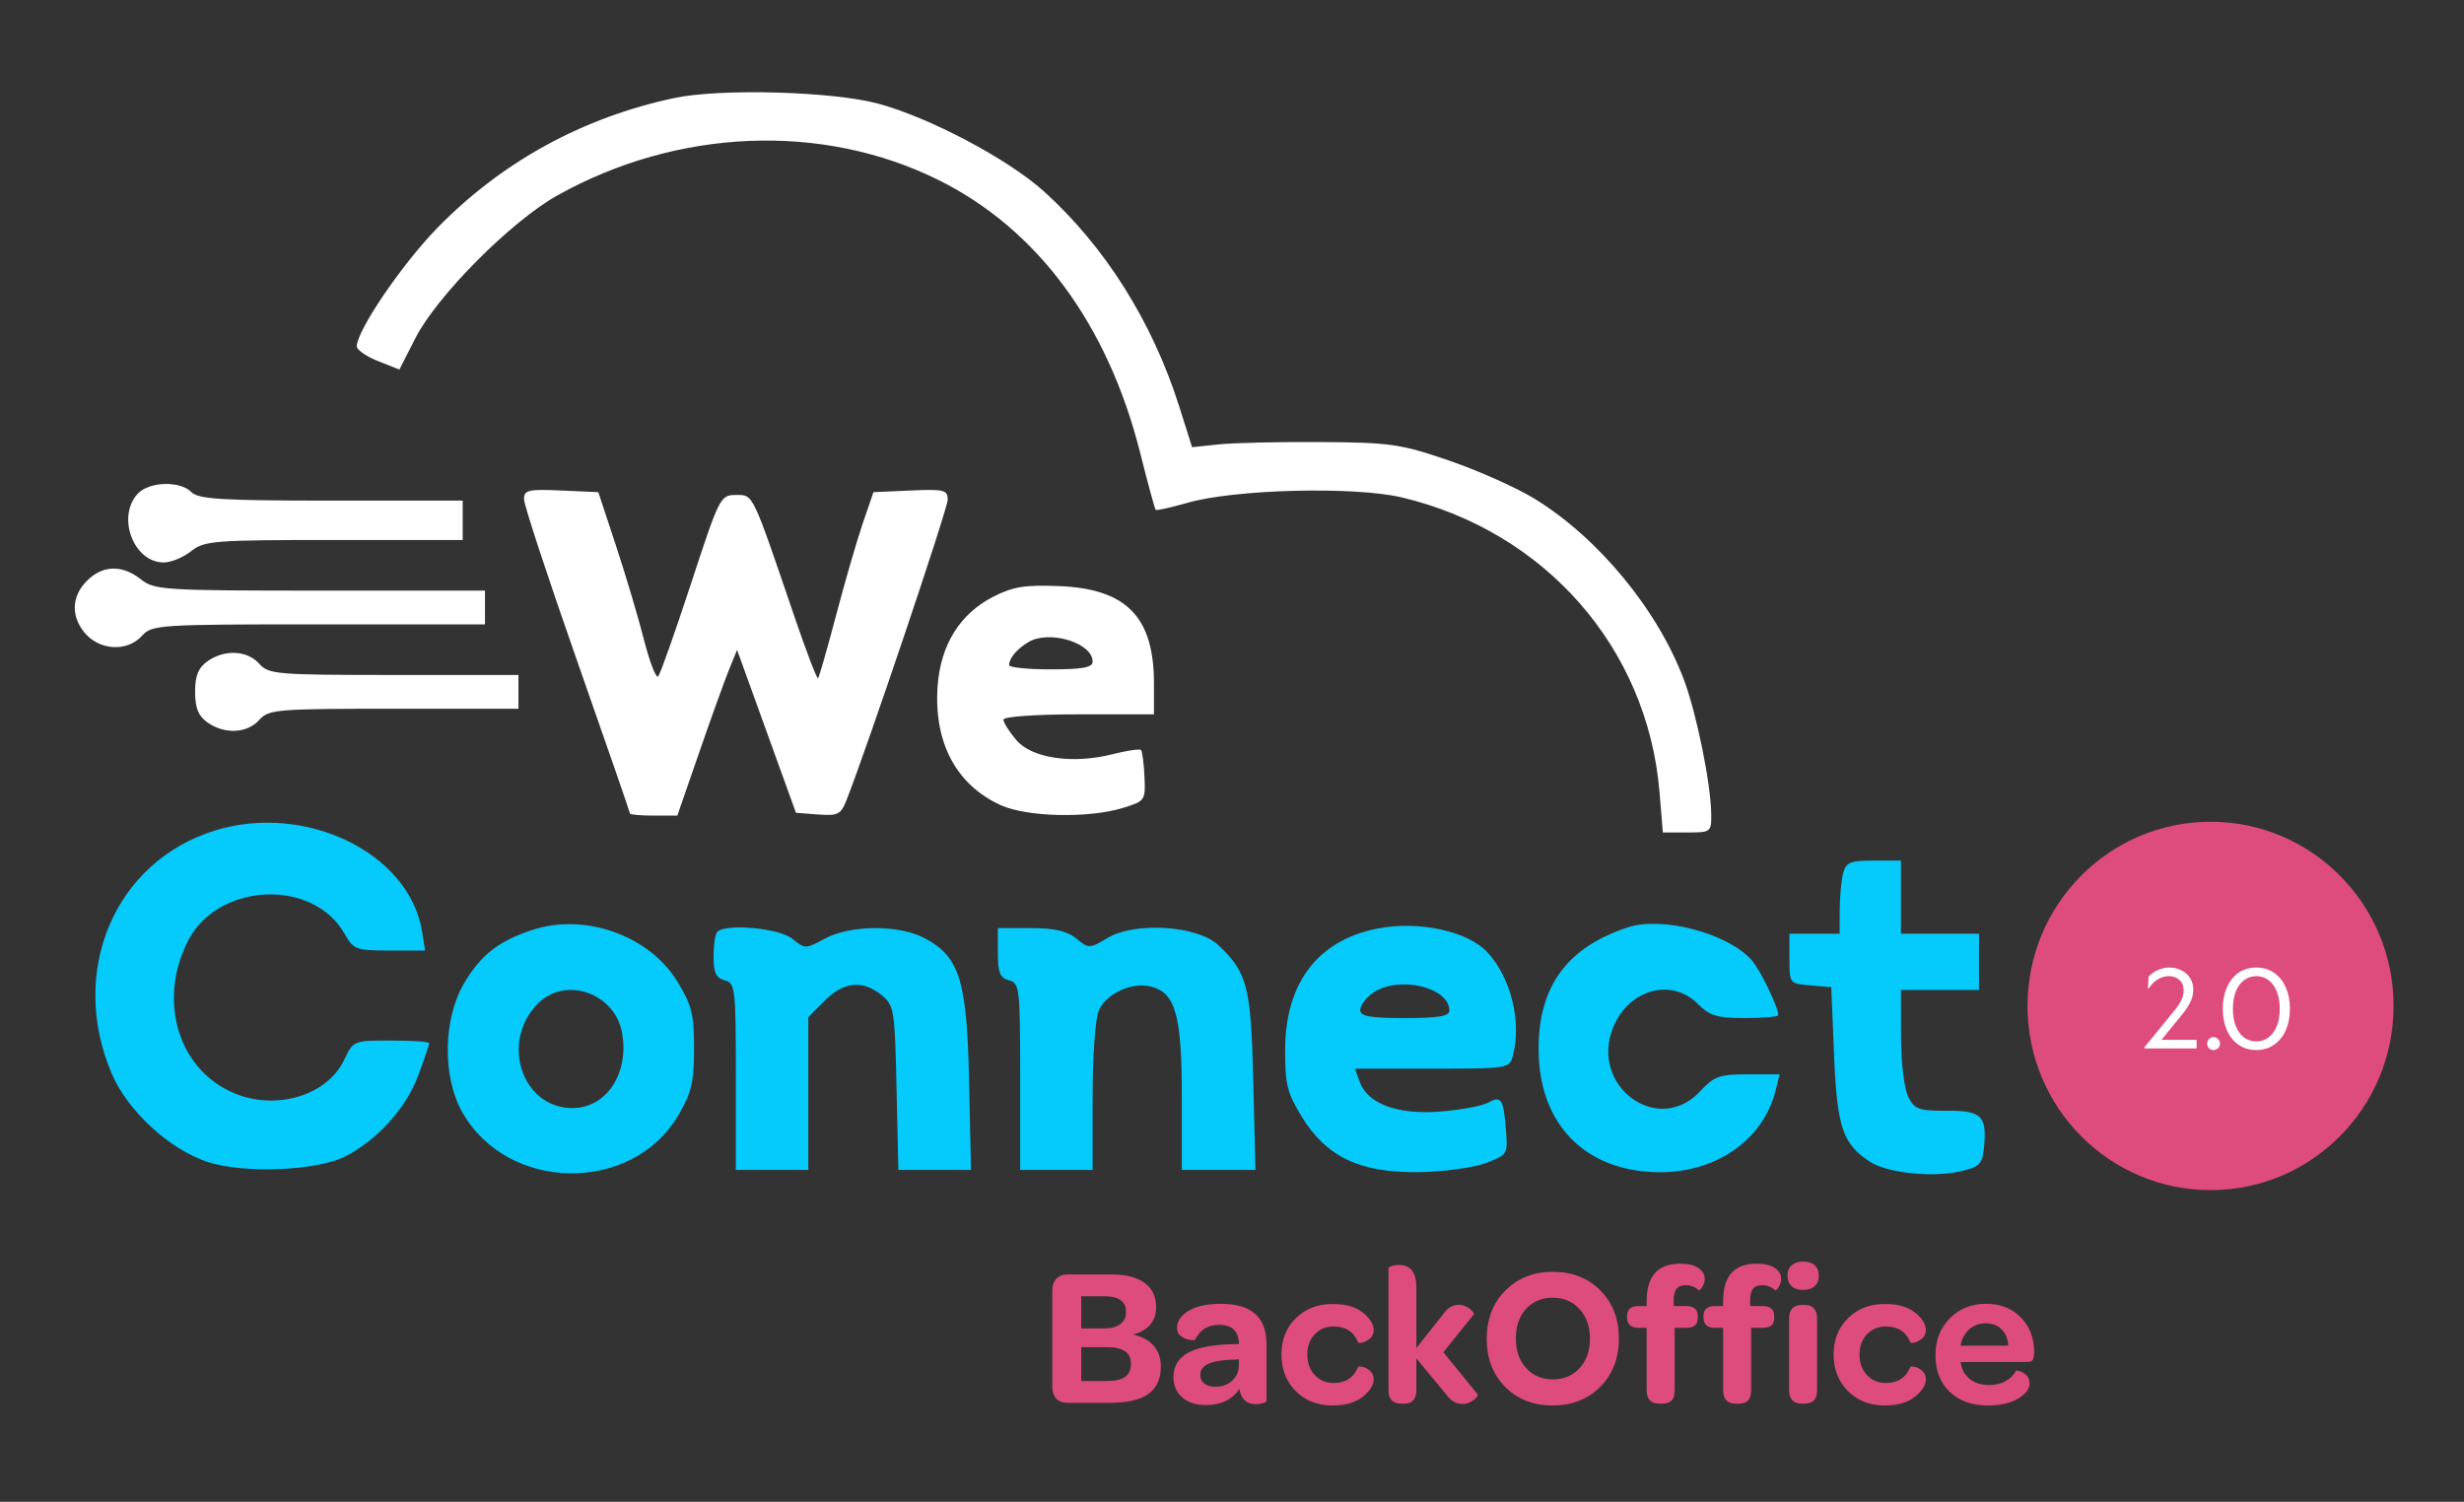 <svg width="105" height="64" viewBox="0 0 105 64" fill="none" xmlns="http://www.w3.org/2000/svg">
<rect x="0" y="0" width="105" height="64" fill="#333333" stroke="none"/>
<path fill-rule="evenodd" clip-rule="evenodd" d="M28.744 4.176C24.848 4.999 21.402 6.885 18.648 9.701C17.14 11.243 15.204 14.087 15.204 14.76C15.204 14.908 15.612 15.191 16.111 15.389L17.02 15.748L17.704 14.406C18.622 12.604 21.788 9.423 23.756 8.325C28.882 5.463 35.05 5.216 39.998 7.673C44.215 9.768 47.211 13.826 48.59 19.31C48.914 20.602 49.211 21.69 49.248 21.727C49.285 21.765 49.898 21.629 50.611 21.425C52.632 20.847 57.725 20.721 59.739 21.198C65.849 22.648 70.202 27.621 70.716 33.738L70.861 35.476H71.896C72.906 35.476 72.929 35.458 72.922 34.697C72.908 33.407 72.299 30.41 71.759 28.969C70.638 25.983 68.111 22.92 65.393 21.254C64.625 20.783 62.986 20.051 61.752 19.628C59.685 18.92 59.255 18.858 56.301 18.838C54.537 18.826 52.577 18.871 51.946 18.937L50.799 19.057L50.254 17.332C49.113 13.723 47.095 10.513 44.485 8.156C42.96 6.779 39.601 5.001 37.415 4.415C35.469 3.893 30.706 3.762 28.744 4.176ZM5.857 21.053C4.963 22.049 5.7 23.97 6.976 23.97C7.285 23.97 7.809 23.755 8.142 23.491C8.706 23.043 9.106 23.012 14.232 23.012H19.717V22.173V21.334H14.118C9.457 21.334 8.458 21.273 8.162 20.974C7.665 20.473 6.336 20.519 5.857 21.053ZM22.33 21.275C22.33 21.519 23.346 24.611 24.587 28.146C25.828 31.682 26.844 34.615 26.844 34.666C26.844 34.716 27.298 34.757 27.854 34.757H28.863L29.797 32.06C30.31 30.577 30.883 28.988 31.07 28.529L31.41 27.695L32.664 31.166L33.919 34.637L34.861 34.709C35.701 34.773 35.832 34.708 36.068 34.11C36.957 31.856 40.385 21.682 40.385 21.297C40.385 20.877 40.234 20.839 38.803 20.903L37.221 20.974L36.769 22.292C36.52 23.018 36.007 24.783 35.63 26.216C35.252 27.649 34.906 28.859 34.861 28.905C34.815 28.951 34.366 27.779 33.861 26.299C32.029 20.924 32.111 21.094 31.36 21.094C30.698 21.094 30.659 21.172 29.447 24.869C28.767 26.945 28.137 28.726 28.048 28.826C27.959 28.925 27.687 28.224 27.443 27.268C27.2 26.311 26.662 24.504 26.248 23.251L25.496 20.974L23.913 20.903C22.507 20.84 22.33 20.882 22.33 21.275ZM3.837 24.63C3.08 25.276 2.976 26.158 3.567 26.917C4.195 27.723 5.413 27.806 6.058 27.087C6.469 26.627 6.789 26.607 13.578 26.607H20.667V25.888V25.169H13.638C6.967 25.169 6.577 25.144 6.004 24.689C5.259 24.099 4.484 24.077 3.837 24.63ZM42.325 25.431C40.904 26.158 40.082 27.48 39.956 29.24C39.785 31.629 40.741 33.44 42.632 34.306C43.757 34.822 46.395 34.882 47.868 34.425C48.796 34.138 48.817 34.107 48.77 33.097C48.744 32.529 48.677 32.018 48.621 31.961C48.565 31.905 48.023 31.985 47.416 32.139C45.712 32.572 43.973 32.318 43.309 31.538C43.007 31.184 42.76 30.793 42.76 30.669C42.76 30.538 44.114 30.442 45.967 30.442H49.174V29.116C49.174 26.292 48.005 25.093 45.136 24.977C43.677 24.918 43.167 25 42.325 25.431ZM43.829 27.361C43.33 27.659 43.007 28.043 43.001 28.345C42.999 28.444 43.799 28.525 44.779 28.525C46.134 28.525 46.561 28.446 46.561 28.194C46.561 27.395 44.715 26.832 43.829 27.361ZM8.843 28.179C8.451 28.455 8.314 28.792 8.314 29.483C8.314 30.174 8.451 30.512 8.843 30.788C9.569 31.302 10.532 31.256 11.046 30.682C11.452 30.23 11.778 30.203 16.785 30.203H22.093V29.483V28.764H16.785C11.778 28.764 11.452 28.737 11.046 28.285C10.532 27.711 9.569 27.665 8.843 28.179Z" fill="white"/>
<path fill-rule="evenodd" clip-rule="evenodd" d="M4.763 45.757C2.902 41.394 4.886 36.716 9.158 35.393C13.023 34.196 17.448 36.352 17.985 39.693L18.116 40.509L16.6 40.508C15.168 40.506 15.062 40.466 14.683 39.793C13.346 37.423 9.288 37.602 8.016 40.088C6.682 42.694 7.63 45.684 10.092 46.633C11.867 47.316 13.966 46.645 14.662 45.172C15.052 44.347 15.06 44.344 16.673 44.344C17.563 44.344 18.291 44.394 18.291 44.455C18.291 44.516 18.078 45.141 17.818 45.843C17.308 47.218 16.087 48.574 14.728 49.274C13.51 49.901 10.368 50.027 8.824 49.509C7.203 48.966 5.434 47.331 4.763 45.757ZM78.397 38.771C78.399 38.211 78.465 37.51 78.543 37.213C78.667 36.747 78.844 36.674 79.847 36.674H81.006V38.232V39.79H82.669H84.332V40.988V42.187H82.669H81.006L81.01 44.164C81.012 45.291 81.144 46.4 81.317 46.741C81.589 47.277 81.766 47.34 82.986 47.334C84.48 47.327 84.698 47.567 84.529 49.04C84.463 49.616 84.308 49.75 83.501 49.925C82.288 50.189 80.396 49.98 79.673 49.502C78.519 48.739 78.282 48.029 78.156 44.955L78.037 42.067L77.147 41.993C76.261 41.919 76.255 41.911 76.255 40.854V39.79H77.325H78.393L78.397 38.771ZM19.767 41.921C20.475 40.705 21.234 40.109 22.681 39.631C24.919 38.892 27.661 39.864 28.861 41.822C29.479 42.831 29.576 43.217 29.576 44.685C29.576 46.103 29.469 46.565 28.924 47.499C26.952 50.885 21.644 50.826 19.7 47.397C18.849 45.894 18.878 43.446 19.767 41.921ZM54.764 44.722C54.775 41.884 56.159 40.072 58.697 39.571C60.446 39.226 62.541 39.677 63.381 40.579C64.392 41.665 64.853 43.544 64.466 45.003C64.326 45.53 64.243 45.542 61.032 45.542H57.741L57.932 46.082C58.267 47.03 59.531 47.509 61.337 47.371C62.212 47.305 63.141 47.136 63.4 46.995C63.98 46.682 64.068 46.815 64.174 48.153C64.257 49.187 64.242 49.213 63.309 49.566C62.786 49.763 61.5 49.937 60.452 49.951C57.953 49.985 56.526 49.307 55.471 47.586C54.85 46.572 54.757 46.197 54.764 44.722ZM65.565 44.701C65.565 42.028 66.777 40.375 69.365 39.52C70.835 39.035 73.618 39.768 74.643 40.912C75.002 41.313 75.78 42.917 75.78 43.258C75.78 43.328 75.144 43.385 74.365 43.385C73.173 43.385 72.858 43.291 72.357 42.786C71.24 41.659 69.417 42.152 68.75 43.761C67.711 46.272 70.653 48.448 72.454 46.501C73.044 45.865 73.276 45.782 74.476 45.782H75.832L75.673 46.441C75.162 48.56 73.138 49.982 70.673 49.954C67.534 49.919 65.565 47.894 65.565 44.701ZM30.407 40.761C30.407 40.271 30.478 39.798 30.565 39.71C30.927 39.344 33.209 39.553 33.758 40.002C34.3 40.445 34.328 40.445 35.147 40.002C36.25 39.405 38.333 39.4 39.426 39.992C40.899 40.789 41.205 41.784 41.296 46.082L41.376 49.857H39.829H38.282L38.205 46.36C38.131 43.019 38.102 42.842 37.567 42.405C36.767 41.752 35.946 41.834 35.14 42.648L34.445 43.348V46.603V49.857H32.901H31.357V45.88C31.357 42.104 31.333 41.896 30.882 41.777C30.515 41.68 30.407 41.45 30.407 40.761ZM42.997 41.777C42.614 41.675 42.522 41.45 42.522 40.601V39.55H43.921C44.931 39.55 45.472 39.674 45.865 39.995C46.398 40.43 46.429 40.429 47.203 39.969C48.377 39.27 51.033 39.444 51.917 40.276C53.158 41.447 53.307 42.027 53.407 46.082L53.5 49.857H51.931H50.362V46.729C50.362 43.268 50.092 42.308 49.046 42.043C48.237 41.839 47.155 42.332 46.829 43.053C46.674 43.397 46.561 44.955 46.561 46.752V49.857H45.017H43.473V45.88C43.473 42.104 43.449 41.896 42.997 41.777ZM57.964 43.039C57.964 42.849 58.201 42.526 58.492 42.32C59.568 41.559 61.764 42.057 61.764 43.063C61.764 43.306 61.297 43.385 59.864 43.385C58.366 43.385 57.964 43.312 57.964 43.039ZM24.392 47.221C22.239 47.221 21.307 44.396 22.923 42.765C24.088 41.59 26.192 42.311 26.505 43.993C26.827 45.728 25.85 47.221 24.392 47.221Z" fill="#04CBFB"/>
<path d="M94.2 50.717C98.508 50.717 102 47.203 102 42.868C102 38.533 98.508 35.019 94.2 35.019C89.893 35.019 86.4 38.533 86.4 42.868C86.4 47.203 89.893 50.717 94.2 50.717Z" fill="#DE4C7E"/>
<path d="M91.382 44.631L92.698 43.018C92.822 42.86 92.912 42.72 92.966 42.598C93.024 42.472 93.053 42.337 93.053 42.192C93.053 42.009 92.992 41.864 92.87 41.758C92.752 41.651 92.603 41.598 92.424 41.598C92.254 41.598 92.094 41.645 91.944 41.738C91.793 41.831 91.67 41.957 91.574 42.115H91.531L91.56 41.613C91.675 41.497 91.809 41.405 91.963 41.337C92.117 41.267 92.273 41.231 92.433 41.231C92.635 41.231 92.814 41.273 92.971 41.357C93.128 41.437 93.249 41.55 93.336 41.695C93.422 41.836 93.465 41.994 93.465 42.168C93.465 42.355 93.424 42.532 93.341 42.699C93.261 42.864 93.152 43.031 93.014 43.202L92.107 44.313H93.605V44.68H91.382V44.631ZM94.323 44.747C94.25 44.747 94.186 44.722 94.132 44.67C94.081 44.615 94.055 44.551 94.055 44.477C94.055 44.4 94.081 44.334 94.132 44.279C94.186 44.224 94.25 44.197 94.323 44.197C94.4 44.197 94.466 44.224 94.52 44.279C94.575 44.334 94.602 44.4 94.602 44.477C94.602 44.551 94.575 44.615 94.52 44.67C94.466 44.722 94.4 44.747 94.323 44.747ZM96.15 44.747C95.859 44.747 95.605 44.672 95.387 44.52C95.173 44.369 95.008 44.161 94.893 43.897C94.778 43.63 94.72 43.327 94.72 42.989C94.72 42.651 94.778 42.35 94.893 42.086C95.008 41.819 95.173 41.609 95.387 41.458C95.605 41.307 95.859 41.231 96.15 41.231C96.442 41.231 96.695 41.307 96.909 41.458C97.127 41.609 97.293 41.819 97.408 42.086C97.523 42.35 97.581 42.651 97.581 42.989C97.581 43.327 97.523 43.63 97.408 43.897C97.293 44.161 97.127 44.369 96.909 44.52C96.695 44.672 96.442 44.747 96.15 44.747ZM96.15 44.38C96.342 44.38 96.513 44.326 96.664 44.216C96.818 44.103 96.936 43.942 97.019 43.733C97.106 43.524 97.149 43.276 97.149 42.989C97.149 42.703 97.106 42.455 97.019 42.245C96.936 42.036 96.818 41.877 96.664 41.767C96.513 41.654 96.342 41.598 96.15 41.598C95.959 41.598 95.786 41.654 95.632 41.767C95.481 41.877 95.363 42.036 95.277 42.245C95.194 42.455 95.152 42.703 95.152 42.989C95.152 43.276 95.194 43.524 95.277 43.733C95.363 43.942 95.481 44.103 95.632 44.216C95.786 44.326 95.959 44.38 96.15 44.38Z" fill="white"/>
<path d="M44.842 59.089V55.005C44.842 54.784 44.9 54.614 45.016 54.493C45.131 54.371 45.289 54.311 45.49 54.311H47.366C47.979 54.311 48.449 54.431 48.776 54.67C49.104 54.91 49.267 55.255 49.267 55.707C49.267 56.304 48.94 56.692 48.286 56.871C48.679 56.962 48.974 57.126 49.172 57.362C49.37 57.599 49.469 57.887 49.469 58.226C49.469 58.757 49.293 59.149 48.941 59.402C48.59 59.656 48.031 59.782 47.267 59.782H45.49C45.286 59.782 45.127 59.722 45.011 59.601C44.899 59.48 44.842 59.309 44.842 59.089ZM46.075 58.853H47.139C47.51 58.853 47.779 58.794 47.943 58.676C48.111 58.557 48.195 58.367 48.195 58.106C48.195 57.638 47.846 57.405 47.148 57.408H46.075V58.853ZM46.075 56.611H47.069C47.355 56.611 47.579 56.549 47.741 56.425C47.904 56.301 47.985 56.129 47.985 55.909C47.985 55.463 47.68 55.24 47.069 55.24H46.075V56.611ZM50.005 58.684C50.005 58.21 50.221 57.861 50.653 57.635C51.084 57.409 51.752 57.291 52.657 57.28H52.793C52.793 56.732 52.511 56.458 51.948 56.458C51.469 56.458 51.13 56.67 50.929 57.094C50.929 57.111 50.864 57.113 50.735 57.102C50.609 57.091 50.481 57.043 50.352 56.958C50.223 56.873 50.158 56.749 50.158 56.586C50.158 56.305 50.322 56.065 50.649 55.864C50.976 55.663 51.435 55.562 52.026 55.562C53.321 55.562 53.968 56.129 53.968 57.263V59.708C53.968 59.736 53.922 59.764 53.828 59.795C53.735 59.825 53.632 59.84 53.519 59.84C53.12 59.84 52.886 59.624 52.818 59.192C52.502 59.649 52.026 59.877 51.391 59.877C50.962 59.877 50.624 59.767 50.377 59.547C50.129 59.327 50.005 59.039 50.005 58.684ZM51.148 58.597C51.148 58.749 51.205 58.87 51.321 58.961C51.436 59.051 51.592 59.097 51.787 59.097C52.078 59.097 52.319 59.01 52.508 58.837C52.698 58.661 52.793 58.438 52.793 58.168V57.928L52.575 57.941C52.096 57.952 51.739 58.01 51.502 58.114C51.266 58.216 51.148 58.377 51.148 58.597ZM54.608 57.718C54.608 57.093 54.811 56.579 55.218 56.177C55.628 55.773 56.148 55.57 56.781 55.57C57.344 55.57 57.778 55.693 58.08 55.938C58.385 56.183 58.538 56.432 58.538 56.685C58.538 56.831 58.484 56.95 58.377 57.041C58.27 57.131 58.162 57.189 58.055 57.214C57.948 57.236 57.889 57.234 57.878 57.21C57.691 56.753 57.342 56.526 56.83 56.528C56.503 56.528 56.234 56.641 56.022 56.867C55.813 57.09 55.709 57.373 55.709 57.718C55.709 58.073 55.813 58.365 56.022 58.593C56.234 58.822 56.503 58.936 56.83 58.936C57.342 58.936 57.691 58.707 57.878 58.25C57.883 58.228 57.941 58.227 58.051 58.246C58.161 58.266 58.27 58.322 58.377 58.416C58.484 58.509 58.538 58.632 58.538 58.783C58.538 59.025 58.382 59.272 58.072 59.522C57.761 59.77 57.331 59.894 56.781 59.894C56.146 59.894 55.625 59.69 55.218 59.283C54.811 58.875 54.608 58.354 54.608 57.718ZM59.169 59.25V54.038C59.169 54.022 59.188 54.004 59.226 53.985C59.265 53.965 59.32 53.947 59.391 53.931C59.465 53.914 59.54 53.906 59.614 53.906C60.109 53.906 60.356 54.224 60.356 54.86V57.449L61.515 55.983C61.688 55.73 61.908 55.603 62.175 55.603C62.288 55.603 62.398 55.634 62.505 55.694C62.615 55.752 62.694 55.814 62.744 55.88C62.796 55.943 62.817 55.987 62.806 56.012L61.507 57.627L62.975 59.427C62.986 59.449 62.964 59.493 62.909 59.559C62.857 59.623 62.774 59.685 62.661 59.745C62.549 59.803 62.436 59.832 62.323 59.832C62.059 59.832 61.835 59.705 61.651 59.452L60.356 57.887V59.25C60.356 59.627 60.182 59.815 59.833 59.815H59.709C59.349 59.815 59.169 59.627 59.169 59.25ZM64.138 59.101C63.615 58.57 63.354 57.887 63.354 57.053C63.354 56.216 63.618 55.532 64.146 55.001C64.677 54.466 65.353 54.199 66.175 54.199C67.002 54.199 67.677 54.465 68.2 54.996C68.725 55.525 68.987 56.208 68.987 57.045C68.987 57.879 68.724 58.563 68.196 59.097C67.671 59.628 66.994 59.894 66.167 59.894C65.339 59.894 64.663 59.63 64.138 59.101ZM64.596 57.041C64.596 57.558 64.741 57.978 65.033 58.3C65.327 58.622 65.708 58.783 66.175 58.783C66.642 58.783 67.022 58.623 67.313 58.304C67.607 57.982 67.754 57.563 67.754 57.049C67.754 56.531 67.606 56.111 67.309 55.789C67.015 55.464 66.634 55.302 66.167 55.302C65.699 55.302 65.32 55.462 65.028 55.781C64.74 56.097 64.596 56.517 64.596 57.041ZM69.334 56.144V56.078C69.334 55.797 69.5 55.657 69.833 55.657H70.171V55.434C70.171 54.38 70.647 53.852 71.598 53.852C71.942 53.852 72.201 53.914 72.377 54.038C72.556 54.162 72.645 54.318 72.645 54.505C72.645 54.59 72.625 54.675 72.584 54.761C72.545 54.843 72.505 54.906 72.464 54.947C72.423 54.985 72.399 54.999 72.394 54.988C72.237 54.842 72.047 54.769 71.825 54.769C71.651 54.769 71.524 54.822 71.441 54.926C71.361 55.028 71.322 55.197 71.322 55.434V55.657H71.853C72.186 55.657 72.351 55.803 72.348 56.095V56.173C72.348 56.449 72.183 56.586 71.853 56.586H71.363V59.25C71.363 59.459 71.317 59.606 71.227 59.691C71.136 59.774 71.004 59.815 70.831 59.815H70.703C70.348 59.815 70.171 59.627 70.171 59.25V56.586H69.833C69.5 56.583 69.334 56.436 69.334 56.144ZM72.592 56.144V56.078C72.592 55.797 72.758 55.657 73.091 55.657H73.429V55.434C73.429 54.38 73.904 53.852 74.856 53.852C75.199 53.852 75.459 53.914 75.635 54.038C75.814 54.162 75.903 54.318 75.903 54.505C75.903 54.59 75.883 54.675 75.841 54.761C75.803 54.843 75.763 54.906 75.722 54.947C75.681 54.985 75.657 54.999 75.652 54.988C75.495 54.842 75.305 54.769 75.082 54.769C74.909 54.769 74.782 54.822 74.699 54.926C74.619 55.028 74.579 55.197 74.579 55.434V55.657H75.111C75.444 55.657 75.609 55.803 75.606 56.095V56.173C75.606 56.449 75.441 56.586 75.111 56.586H74.621V59.25C74.621 59.459 74.575 59.606 74.485 59.691C74.394 59.774 74.262 59.815 74.089 59.815H73.961C73.606 59.815 73.429 59.627 73.429 59.25V56.586H73.091C72.758 56.583 72.592 56.436 72.592 56.144ZM76.171 54.36C76.171 54.173 76.23 54.027 76.349 53.923C76.467 53.815 76.63 53.762 76.839 53.762C77.048 53.762 77.212 53.814 77.33 53.919C77.448 54.023 77.507 54.172 77.507 54.364C77.507 54.554 77.448 54.703 77.33 54.81C77.212 54.918 77.048 54.971 76.839 54.971C76.63 54.971 76.467 54.918 76.349 54.81C76.23 54.703 76.171 54.553 76.171 54.36ZM76.241 59.25V56.19C76.241 55.807 76.419 55.614 76.773 55.612H76.897C77.252 55.612 77.43 55.804 77.433 56.19V59.25C77.433 59.627 77.258 59.815 76.909 59.815H76.782C76.421 59.815 76.241 59.627 76.241 59.25ZM78.138 57.718C78.138 57.093 78.342 56.579 78.749 56.177C79.158 55.773 79.679 55.57 80.312 55.57C80.875 55.57 81.308 55.693 81.611 55.938C81.916 56.183 82.068 56.432 82.068 56.685C82.068 56.831 82.015 56.95 81.907 57.041C81.8 57.131 81.693 57.189 81.586 57.214C81.479 57.236 81.419 57.234 81.409 57.21C81.222 56.753 80.873 56.526 80.361 56.528C80.034 56.528 79.764 56.641 79.553 56.867C79.344 57.09 79.239 57.373 79.239 57.718C79.239 58.073 79.344 58.365 79.553 58.593C79.764 58.822 80.034 58.936 80.361 58.936C80.873 58.936 81.222 58.707 81.409 58.25C81.414 58.228 81.472 58.227 81.582 58.246C81.692 58.266 81.8 58.322 81.907 58.416C82.015 58.509 82.068 58.632 82.068 58.783C82.068 59.025 81.913 59.272 81.602 59.522C81.292 59.77 80.861 59.894 80.312 59.894C79.677 59.894 79.156 59.69 78.749 59.283C78.342 58.875 78.138 58.354 78.138 57.718ZM82.477 57.751C82.477 57.12 82.679 56.599 83.083 56.186C83.49 55.77 84.007 55.562 84.633 55.562C85.241 55.562 85.734 55.755 86.114 56.14C86.493 56.523 86.683 57.018 86.683 57.627V57.709C86.677 57.822 86.654 57.906 86.613 57.961C86.574 58.014 86.503 58.04 86.398 58.04H83.549C83.587 58.345 83.715 58.586 83.932 58.762C84.15 58.936 84.422 59.023 84.749 59.023C85.29 59.023 85.68 58.819 85.916 58.411C85.921 58.4 85.969 58.407 86.06 58.432C86.154 58.454 86.249 58.511 86.345 58.601C86.441 58.69 86.489 58.804 86.489 58.944C86.489 59.186 86.327 59.405 86.002 59.601C85.681 59.796 85.249 59.894 84.708 59.894C84.031 59.894 83.49 59.7 83.083 59.312C82.679 58.921 82.477 58.4 82.477 57.751ZM83.549 57.346H85.578C85.567 57.06 85.475 56.83 85.301 56.656C85.131 56.48 84.901 56.392 84.613 56.392C84.338 56.392 84.103 56.482 83.907 56.66C83.712 56.837 83.593 57.065 83.549 57.346Z" fill="#DE4C7E"/>
</svg>
